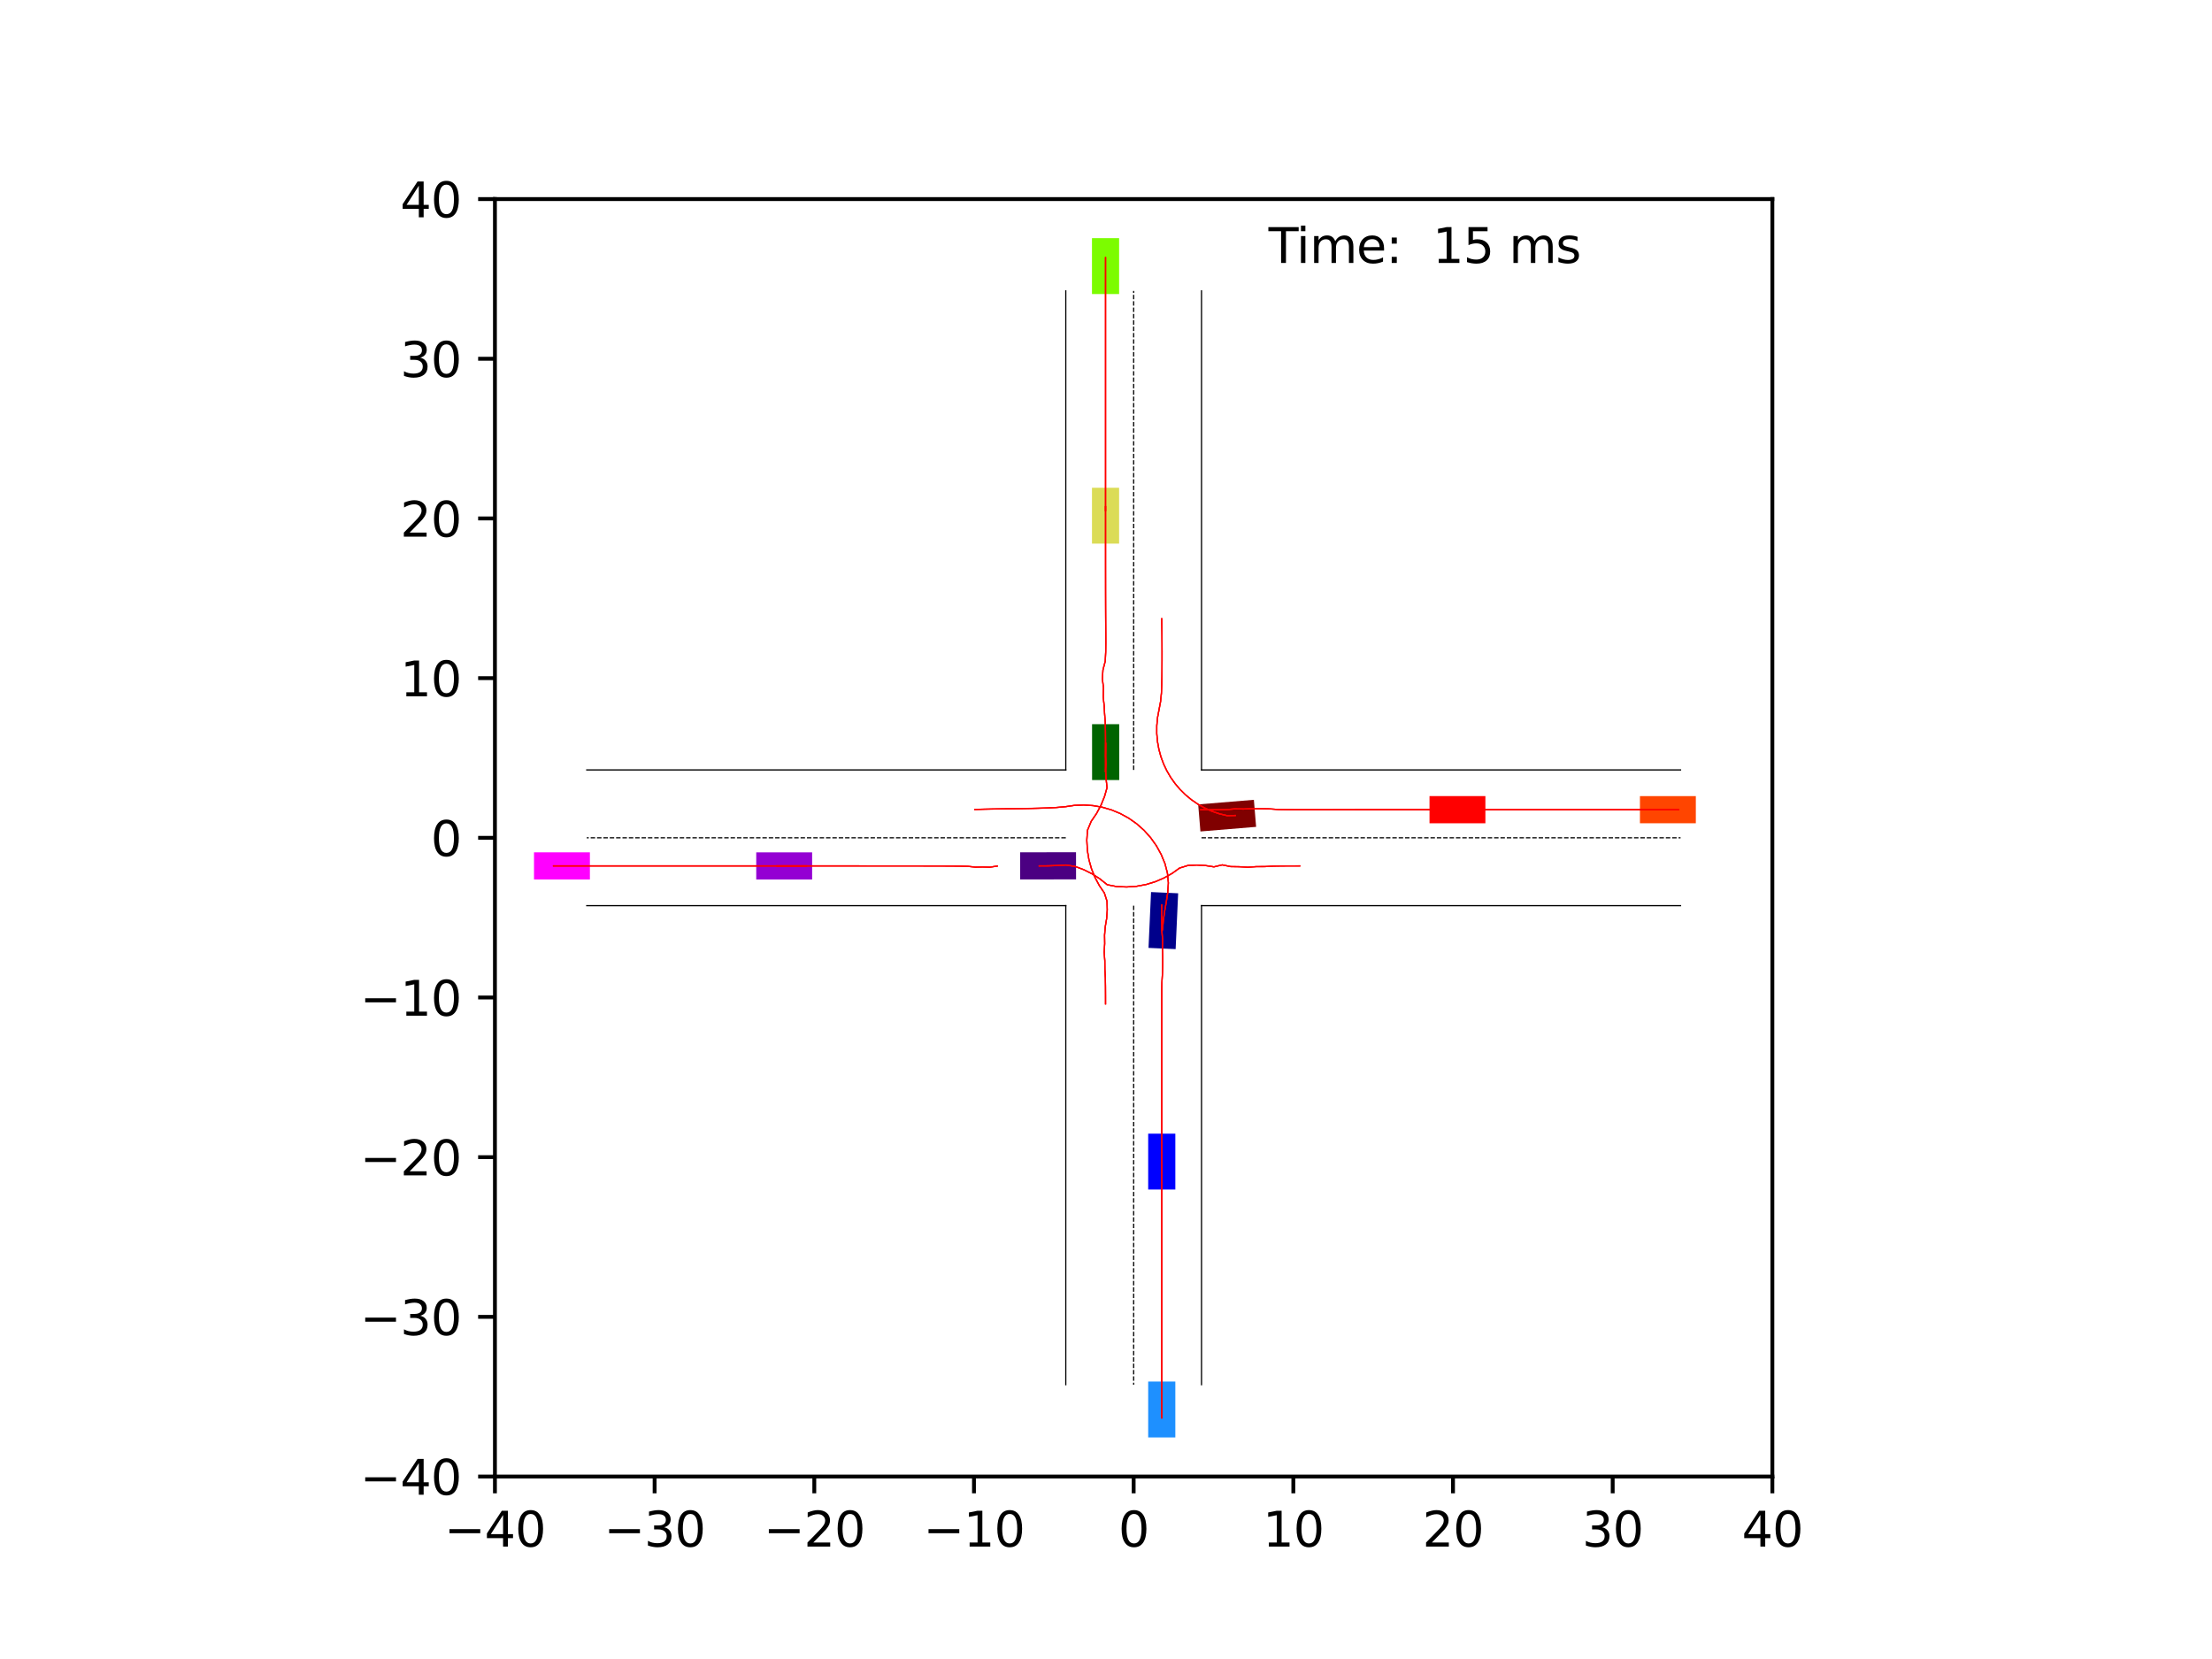 <?xml version="1.0" encoding="utf-8" standalone="no"?>
<!DOCTYPE svg PUBLIC "-//W3C//DTD SVG 1.1//EN"
  "http://www.w3.org/Graphics/SVG/1.1/DTD/svg11.dtd">
<svg xmlns:xlink="http://www.w3.org/1999/xlink" width="460.8pt" height="345.6pt" viewBox="0 0 460.8 345.6" xmlns="http://www.w3.org/2000/svg" version="1.1">
 <defs>
  <style type="text/css">*{stroke-linejoin: round; stroke-linecap: butt}</style>
 </defs>
 <g id="figure_1">
  <g id="patch_1">
   <path d="M 0 345.6 
L 460.8 345.6 
L 460.8 0 
L 0 0 
z
" style="fill: #ffffff"/>
  </g>
  <g id="axes_1">
   <g id="patch_2">
    <path d="M 103.104 307.584 
L 369.216 307.584 
L 369.216 41.472 
L 103.104 41.472 
z
" style="fill: #ffffff"/>
   </g>
   <g id="patch_3">
    <path d="M 244.905 197.719 
L 245.431 186.089 
L 239.782 185.833 
L 239.256 197.464 
z
" clip-path="url(#p1f4f13f562)" style="fill: #00008b"/>
   </g>
   <g id="patch_4">
    <path d="M 261.206 166.615 
L 249.604 167.573 
L 250.069 173.209 
L 261.672 172.25 
z
" clip-path="url(#p1f4f13f562)" style="fill: #800000"/>
   </g>
   <g id="patch_5">
    <path d="M 227.496 150.856 
L 227.501 162.498 
L 233.156 162.496 
L 233.151 150.854 
z
" clip-path="url(#p1f4f13f562)" style="fill: #006400"/>
   </g>
   <g id="patch_6">
    <path d="M 212.521 183.207 
L 224.163 183.188 
L 224.154 177.533 
L 212.512 177.552 
z
" clip-path="url(#p1f4f13f562)" style="fill: #4b0082"/>
   </g>
   <g id="patch_7">
    <path d="M 244.843 247.804 
L 244.843 236.161 
L 239.188 236.162 
L 239.188 247.804 
z
" clip-path="url(#p1f4f13f562)" style="fill: #0000ff"/>
   </g>
   <g id="patch_8">
    <path d="M 309.436 165.845 
L 297.793 165.845 
L 297.794 171.5 
L 309.436 171.5 
z
" clip-path="url(#p1f4f13f562)" style="fill: #ff0000"/>
   </g>
   <g id="patch_9">
    <path d="M 227.477 101.607 
L 227.478 113.25 
L 233.133 113.249 
L 233.132 101.607 
z
" clip-path="url(#p1f4f13f562)" style="fill: #dbdc56"/>
   </g>
   <g id="patch_10">
    <path d="M 157.539 183.211 
L 169.182 183.211 
L 169.182 177.556 
L 157.54 177.556 
z
" clip-path="url(#p1f4f13f562)" style="fill: #9400d3"/>
   </g>
   <g id="patch_11">
    <path d="M 244.843 299.445 
L 244.843 287.802 
L 239.188 287.802 
L 239.188 299.445 
z
" clip-path="url(#p1f4f13f562)" style="fill: #1e90ff"/>
   </g>
   <g id="patch_12">
    <path d="M 353.272 165.845 
L 341.629 165.845 
L 341.629 171.5 
L 353.272 171.5 
z
" clip-path="url(#p1f4f13f562)" style="fill: #ff4500"/>
   </g>
   <g id="patch_13">
    <path d="M 227.477 49.611 
L 227.477 61.254 
L 233.132 61.254 
L 233.132 49.611 
z
" clip-path="url(#p1f4f13f562)" style="fill: #7cfc00"/>
   </g>
   <g id="patch_14">
    <path d="M 111.243 183.211 
L 122.886 183.211 
L 122.886 177.556 
L 111.243 177.556 
z
" clip-path="url(#p1f4f13f562)" style="fill: #ff00ff"/>
   </g>
   <g id="matplotlib.axis_1">
    <g id="xtick_1">
     <g id="line2d_1">
      <defs>
       <path id="ma803df8eb3" d="M 0 0 
L 0 3.5 
" style="stroke: #000000; stroke-width: 0.8"/>
      </defs>
      <g>
       <use xlink:href="#ma803df8eb3" x="103.104" y="307.584" style="stroke: #000000; stroke-width: 0.8"/>
      </g>
     </g>
     <g id="text_1">
      <!-- −40 -->
      <g transform="translate(92.552 322.182) scale(0.1 -0.1)">
       <defs>
        <path id="DejaVuSans-2212" d="M 678 2272 
L 4684 2272 
L 4684 1741 
L 678 1741 
L 678 2272 
z
" transform="scale(0.016)"/>
        <path id="DejaVuSans-34" d="M 2419 4116 
L 825 1625 
L 2419 1625 
L 2419 4116 
z
M 2253 4666 
L 3047 4666 
L 3047 1625 
L 3713 1625 
L 3713 1100 
L 3047 1100 
L 3047 0 
L 2419 0 
L 2419 1100 
L 313 1100 
L 313 1709 
L 2253 4666 
z
" transform="scale(0.016)"/>
        <path id="DejaVuSans-30" d="M 2034 4250 
Q 1547 4250 1301 3770 
Q 1056 3291 1056 2328 
Q 1056 1369 1301 889 
Q 1547 409 2034 409 
Q 2525 409 2770 889 
Q 3016 1369 3016 2328 
Q 3016 3291 2770 3770 
Q 2525 4250 2034 4250 
z
M 2034 4750 
Q 2819 4750 3233 4129 
Q 3647 3509 3647 2328 
Q 3647 1150 3233 529 
Q 2819 -91 2034 -91 
Q 1250 -91 836 529 
Q 422 1150 422 2328 
Q 422 3509 836 4129 
Q 1250 4750 2034 4750 
z
" transform="scale(0.016)"/>
       </defs>
       <use xlink:href="#DejaVuSans-2212"/>
       <use xlink:href="#DejaVuSans-34" x="83.789"/>
       <use xlink:href="#DejaVuSans-30" x="147.412"/>
      </g>
     </g>
    </g>
    <g id="xtick_2">
     <g id="line2d_2">
      <g>
       <use xlink:href="#ma803df8eb3" x="136.368" y="307.584" style="stroke: #000000; stroke-width: 0.8"/>
      </g>
     </g>
     <g id="text_2">
      <!-- −30 -->
      <g transform="translate(125.816 322.182) scale(0.1 -0.1)">
       <defs>
        <path id="DejaVuSans-33" d="M 2597 2516 
Q 3050 2419 3304 2112 
Q 3559 1806 3559 1356 
Q 3559 666 3084 287 
Q 2609 -91 1734 -91 
Q 1441 -91 1130 -33 
Q 819 25 488 141 
L 488 750 
Q 750 597 1062 519 
Q 1375 441 1716 441 
Q 2309 441 2620 675 
Q 2931 909 2931 1356 
Q 2931 1769 2642 2001 
Q 2353 2234 1838 2234 
L 1294 2234 
L 1294 2753 
L 1863 2753 
Q 2328 2753 2575 2939 
Q 2822 3125 2822 3475 
Q 2822 3834 2567 4026 
Q 2313 4219 1838 4219 
Q 1578 4219 1281 4162 
Q 984 4106 628 3988 
L 628 4550 
Q 988 4650 1302 4700 
Q 1616 4750 1894 4750 
Q 2613 4750 3031 4423 
Q 3450 4097 3450 3541 
Q 3450 3153 3228 2886 
Q 3006 2619 2597 2516 
z
" transform="scale(0.016)"/>
       </defs>
       <use xlink:href="#DejaVuSans-2212"/>
       <use xlink:href="#DejaVuSans-33" x="83.789"/>
       <use xlink:href="#DejaVuSans-30" x="147.412"/>
      </g>
     </g>
    </g>
    <g id="xtick_3">
     <g id="line2d_3">
      <g>
       <use xlink:href="#ma803df8eb3" x="169.632" y="307.584" style="stroke: #000000; stroke-width: 0.8"/>
      </g>
     </g>
     <g id="text_3">
      <!-- −20 -->
      <g transform="translate(159.08 322.182) scale(0.1 -0.1)">
       <defs>
        <path id="DejaVuSans-32" d="M 1228 531 
L 3431 531 
L 3431 0 
L 469 0 
L 469 531 
Q 828 903 1448 1529 
Q 2069 2156 2228 2338 
Q 2531 2678 2651 2914 
Q 2772 3150 2772 3378 
Q 2772 3750 2511 3984 
Q 2250 4219 1831 4219 
Q 1534 4219 1204 4116 
Q 875 4013 500 3803 
L 500 4441 
Q 881 4594 1212 4672 
Q 1544 4750 1819 4750 
Q 2544 4750 2975 4387 
Q 3406 4025 3406 3419 
Q 3406 3131 3298 2873 
Q 3191 2616 2906 2266 
Q 2828 2175 2409 1742 
Q 1991 1309 1228 531 
z
" transform="scale(0.016)"/>
       </defs>
       <use xlink:href="#DejaVuSans-2212"/>
       <use xlink:href="#DejaVuSans-32" x="83.789"/>
       <use xlink:href="#DejaVuSans-30" x="147.412"/>
      </g>
     </g>
    </g>
    <g id="xtick_4">
     <g id="line2d_4">
      <g>
       <use xlink:href="#ma803df8eb3" x="202.896" y="307.584" style="stroke: #000000; stroke-width: 0.8"/>
      </g>
     </g>
     <g id="text_4">
      <!-- −10 -->
      <g transform="translate(192.344 322.182) scale(0.1 -0.1)">
       <defs>
        <path id="DejaVuSans-31" d="M 794 531 
L 1825 531 
L 1825 4091 
L 703 3866 
L 703 4441 
L 1819 4666 
L 2450 4666 
L 2450 531 
L 3481 531 
L 3481 0 
L 794 0 
L 794 531 
z
" transform="scale(0.016)"/>
       </defs>
       <use xlink:href="#DejaVuSans-2212"/>
       <use xlink:href="#DejaVuSans-31" x="83.789"/>
       <use xlink:href="#DejaVuSans-30" x="147.412"/>
      </g>
     </g>
    </g>
    <g id="xtick_5">
     <g id="line2d_5">
      <g>
       <use xlink:href="#ma803df8eb3" x="236.16" y="307.584" style="stroke: #000000; stroke-width: 0.8"/>
      </g>
     </g>
     <g id="text_5">
      <!-- 0 -->
      <g transform="translate(232.979 322.182) scale(0.1 -0.1)">
       <use xlink:href="#DejaVuSans-30"/>
      </g>
     </g>
    </g>
    <g id="xtick_6">
     <g id="line2d_6">
      <g>
       <use xlink:href="#ma803df8eb3" x="269.424" y="307.584" style="stroke: #000000; stroke-width: 0.8"/>
      </g>
     </g>
     <g id="text_6">
      <!-- 10 -->
      <g transform="translate(263.062 322.182) scale(0.1 -0.1)">
       <use xlink:href="#DejaVuSans-31"/>
       <use xlink:href="#DejaVuSans-30" x="63.623"/>
      </g>
     </g>
    </g>
    <g id="xtick_7">
     <g id="line2d_7">
      <g>
       <use xlink:href="#ma803df8eb3" x="302.688" y="307.584" style="stroke: #000000; stroke-width: 0.8"/>
      </g>
     </g>
     <g id="text_7">
      <!-- 20 -->
      <g transform="translate(296.325 322.182) scale(0.1 -0.1)">
       <use xlink:href="#DejaVuSans-32"/>
       <use xlink:href="#DejaVuSans-30" x="63.623"/>
      </g>
     </g>
    </g>
    <g id="xtick_8">
     <g id="line2d_8">
      <g>
       <use xlink:href="#ma803df8eb3" x="335.952" y="307.584" style="stroke: #000000; stroke-width: 0.8"/>
      </g>
     </g>
     <g id="text_8">
      <!-- 30 -->
      <g transform="translate(329.589 322.182) scale(0.1 -0.1)">
       <use xlink:href="#DejaVuSans-33"/>
       <use xlink:href="#DejaVuSans-30" x="63.623"/>
      </g>
     </g>
    </g>
    <g id="xtick_9">
     <g id="line2d_9">
      <g>
       <use xlink:href="#ma803df8eb3" x="369.216" y="307.584" style="stroke: #000000; stroke-width: 0.8"/>
      </g>
     </g>
     <g id="text_9">
      <!-- 40 -->
      <g transform="translate(362.853 322.182) scale(0.1 -0.1)">
       <use xlink:href="#DejaVuSans-34"/>
       <use xlink:href="#DejaVuSans-30" x="63.623"/>
      </g>
     </g>
    </g>
   </g>
   <g id="matplotlib.axis_2">
    <g id="ytick_1">
     <g id="line2d_10">
      <defs>
       <path id="m16f15930a9" d="M 0 0 
L -3.5 0 
" style="stroke: #000000; stroke-width: 0.8"/>
      </defs>
      <g>
       <use xlink:href="#m16f15930a9" x="103.104" y="307.584" style="stroke: #000000; stroke-width: 0.8"/>
      </g>
     </g>
     <g id="text_10">
      <!-- −40 -->
      <g transform="translate(74.999 311.383) scale(0.1 -0.1)">
       <use xlink:href="#DejaVuSans-2212"/>
       <use xlink:href="#DejaVuSans-34" x="83.789"/>
       <use xlink:href="#DejaVuSans-30" x="147.412"/>
      </g>
     </g>
    </g>
    <g id="ytick_2">
     <g id="line2d_11">
      <g>
       <use xlink:href="#m16f15930a9" x="103.104" y="274.32" style="stroke: #000000; stroke-width: 0.8"/>
      </g>
     </g>
     <g id="text_11">
      <!-- −30 -->
      <g transform="translate(74.999 278.119) scale(0.1 -0.1)">
       <use xlink:href="#DejaVuSans-2212"/>
       <use xlink:href="#DejaVuSans-33" x="83.789"/>
       <use xlink:href="#DejaVuSans-30" x="147.412"/>
      </g>
     </g>
    </g>
    <g id="ytick_3">
     <g id="line2d_12">
      <g>
       <use xlink:href="#m16f15930a9" x="103.104" y="241.056" style="stroke: #000000; stroke-width: 0.8"/>
      </g>
     </g>
     <g id="text_12">
      <!-- −20 -->
      <g transform="translate(74.999 244.855) scale(0.1 -0.1)">
       <use xlink:href="#DejaVuSans-2212"/>
       <use xlink:href="#DejaVuSans-32" x="83.789"/>
       <use xlink:href="#DejaVuSans-30" x="147.412"/>
      </g>
     </g>
    </g>
    <g id="ytick_4">
     <g id="line2d_13">
      <g>
       <use xlink:href="#m16f15930a9" x="103.104" y="207.792" style="stroke: #000000; stroke-width: 0.8"/>
      </g>
     </g>
     <g id="text_13">
      <!-- −10 -->
      <g transform="translate(74.999 211.591) scale(0.1 -0.1)">
       <use xlink:href="#DejaVuSans-2212"/>
       <use xlink:href="#DejaVuSans-31" x="83.789"/>
       <use xlink:href="#DejaVuSans-30" x="147.412"/>
      </g>
     </g>
    </g>
    <g id="ytick_5">
     <g id="line2d_14">
      <g>
       <use xlink:href="#m16f15930a9" x="103.104" y="174.528" style="stroke: #000000; stroke-width: 0.8"/>
      </g>
     </g>
     <g id="text_14">
      <!-- 0 -->
      <g transform="translate(89.742 178.327) scale(0.1 -0.1)">
       <use xlink:href="#DejaVuSans-30"/>
      </g>
     </g>
    </g>
    <g id="ytick_6">
     <g id="line2d_15">
      <g>
       <use xlink:href="#m16f15930a9" x="103.104" y="141.264" style="stroke: #000000; stroke-width: 0.8"/>
      </g>
     </g>
     <g id="text_15">
      <!-- 10 -->
      <g transform="translate(83.379 145.063) scale(0.1 -0.1)">
       <use xlink:href="#DejaVuSans-31"/>
       <use xlink:href="#DejaVuSans-30" x="63.623"/>
      </g>
     </g>
    </g>
    <g id="ytick_7">
     <g id="line2d_16">
      <g>
       <use xlink:href="#m16f15930a9" x="103.104" y="108" style="stroke: #000000; stroke-width: 0.8"/>
      </g>
     </g>
     <g id="text_16">
      <!-- 20 -->
      <g transform="translate(83.379 111.799) scale(0.1 -0.1)">
       <use xlink:href="#DejaVuSans-32"/>
       <use xlink:href="#DejaVuSans-30" x="63.623"/>
      </g>
     </g>
    </g>
    <g id="ytick_8">
     <g id="line2d_17">
      <g>
       <use xlink:href="#m16f15930a9" x="103.104" y="74.736" style="stroke: #000000; stroke-width: 0.8"/>
      </g>
     </g>
     <g id="text_17">
      <!-- 30 -->
      <g transform="translate(83.379 78.535) scale(0.1 -0.1)">
       <use xlink:href="#DejaVuSans-33"/>
       <use xlink:href="#DejaVuSans-30" x="63.623"/>
      </g>
     </g>
    </g>
    <g id="ytick_9">
     <g id="line2d_18">
      <g>
       <use xlink:href="#m16f15930a9" x="103.104" y="41.472" style="stroke: #000000; stroke-width: 0.8"/>
      </g>
     </g>
     <g id="text_18">
      <!-- 40 -->
      <g transform="translate(83.379 45.271) scale(0.1 -0.1)">
       <use xlink:href="#DejaVuSans-34"/>
       <use xlink:href="#DejaVuSans-30" x="63.623"/>
      </g>
     </g>
    </g>
   </g>
   <g id="line2d_19">
    <path d="M 250.297 288.457 
L 250.297 188.665 
" clip-path="url(#p1f4f13f562)" style="fill: none; stroke: #000000; stroke-width: 0.25; stroke-linecap: square"/>
   </g>
   <g id="line2d_20">
    <path d="M 250.297 188.665 
L 350.089 188.665 
" clip-path="url(#p1f4f13f562)" style="fill: none; stroke: #000000; stroke-width: 0.25; stroke-linecap: square"/>
   </g>
   <g id="line2d_21">
    <path d="M 350.089 160.391 
L 250.297 160.391 
" clip-path="url(#p1f4f13f562)" style="fill: none; stroke: #000000; stroke-width: 0.25; stroke-linecap: square"/>
   </g>
   <g id="line2d_22">
    <path d="M 250.297 160.391 
L 250.297 60.599 
" clip-path="url(#p1f4f13f562)" style="fill: none; stroke: #000000; stroke-width: 0.25; stroke-linecap: square"/>
   </g>
   <g id="line2d_23">
    <path d="M 222.023 60.599 
L 222.023 160.391 
" clip-path="url(#p1f4f13f562)" style="fill: none; stroke: #000000; stroke-width: 0.25; stroke-linecap: square"/>
   </g>
   <g id="line2d_24">
    <path d="M 222.023 160.391 
L 122.231 160.391 
" clip-path="url(#p1f4f13f562)" style="fill: none; stroke: #000000; stroke-width: 0.25; stroke-linecap: square"/>
   </g>
   <g id="line2d_25">
    <path d="M 122.231 188.665 
L 222.023 188.665 
" clip-path="url(#p1f4f13f562)" style="fill: none; stroke: #000000; stroke-width: 0.25; stroke-linecap: square"/>
   </g>
   <g id="line2d_26">
    <path d="M 222.023 188.665 
L 222.023 288.457 
" clip-path="url(#p1f4f13f562)" style="fill: none; stroke: #000000; stroke-width: 0.25; stroke-linecap: square"/>
   </g>
   <g id="line2d_27">
    <path d="M 250.297 174.528 
L 350.089 174.528 
" clip-path="url(#p1f4f13f562)" style="fill: none; stroke-dasharray: 0.925,0.4; stroke-dashoffset: 0; stroke: #000000; stroke-width: 0.25"/>
   </g>
   <g id="line2d_28">
    <path d="M 236.16 160.391 
L 236.16 60.599 
" clip-path="url(#p1f4f13f562)" style="fill: none; stroke-dasharray: 0.925,0.4; stroke-dashoffset: 0; stroke: #000000; stroke-width: 0.25"/>
   </g>
   <g id="line2d_29">
    <path d="M 222.023 174.528 
L 122.231 174.528 
" clip-path="url(#p1f4f13f562)" style="fill: none; stroke-dasharray: 0.925,0.4; stroke-dashoffset: 0; stroke: #000000; stroke-width: 0.25"/>
   </g>
   <g id="line2d_30">
    <path d="M 236.16 188.665 
L 236.16 288.457 
" clip-path="url(#p1f4f13f562)" style="fill: none; stroke-dasharray: 0.925,0.4; stroke-dashoffset: 0; stroke: #000000; stroke-width: 0.25"/>
   </g>
   <g id="line2d_31">
    <path d="M 242.166 193.7 
L 242.342 191.776 
L 242.612 189.846 
L 242.955 187.907 
L 243.254 185.939 
L 243.39 183.93 
L 243.199 181.903 
L 242.684 179.915 
L 241.897 178.003 
L 240.896 176.187 
L 239.697 174.497 
L 238.32 172.963 
L 236.791 171.607 
L 235.136 170.443 
L 233.379 169.478 
L 231.542 168.717 
L 229.649 168.164 
L 227.723 167.821 
L 225.786 167.689 
L 223.861 167.763 
L 221.965 168.038 
L 220.067 168.204 
L 218.17 168.295 
L 216.276 168.351 
L 214.386 168.392 
L 212.497 168.426 
L 210.61 168.454 
L 208.724 168.479 
L 206.838 168.511 
L 204.954 168.553 
L 203.07 168.606 
" clip-path="url(#p1f4f13f562)" style="fill: none; stroke: #ff0000; stroke-opacity: 0.2; stroke-width: 0.25; stroke-linecap: square"/>
   </g>
   <g id="line2d_32">
    <path d="M 242.166 193.7 
L 242.343 191.776 
L 242.612 189.846 
L 242.955 187.907 
L 243.255 185.939 
L 243.39 183.93 
L 243.199 181.903 
L 242.684 179.915 
L 241.897 178.003 
L 240.895 176.187 
L 239.695 174.498 
L 238.317 172.964 
L 236.788 171.609 
L 235.133 170.446 
L 233.375 169.482 
L 231.537 168.722 
L 229.644 168.17 
L 227.717 167.829 
L 225.78 167.699 
L 223.855 167.776 
L 221.96 168.053 
L 220.062 168.222 
L 218.165 168.315 
L 216.272 168.374 
L 214.382 168.418 
L 212.493 168.453 
L 210.606 168.483 
L 208.72 168.51 
L 206.835 168.543 
L 204.951 168.587 
L 203.068 168.642 
" clip-path="url(#p1f4f13f562)" style="fill: none; stroke: #ff0000; stroke-opacity: 0.4; stroke-width: 0.25; stroke-linecap: square"/>
   </g>
   <g id="line2d_33">
    <path d="M 242.166 193.7 
L 242.343 191.776 
L 242.612 189.846 
L 242.956 187.907 
L 243.255 185.939 
L 243.391 183.93 
L 243.2 181.903 
L 242.684 179.915 
L 241.897 178.003 
L 240.895 176.187 
L 239.694 174.498 
L 238.317 172.964 
L 236.789 171.607 
L 235.136 170.441 
L 233.379 169.474 
L 231.542 168.713 
L 229.649 168.162 
L 227.722 167.821 
L 225.785 167.69 
L 223.86 167.764 
L 221.965 168.04 
L 220.067 168.208 
L 218.17 168.3 
L 216.277 168.359 
L 214.387 168.401 
L 212.499 168.435 
L 210.612 168.463 
L 208.726 168.489 
L 206.841 168.52 
L 204.957 168.561 
L 203.074 168.615 
" clip-path="url(#p1f4f13f562)" style="fill: none; stroke: #ff0000; stroke-opacity: 0.6; stroke-width: 0.25; stroke-linecap: square"/>
   </g>
   <g id="line2d_34">
    <path d="M 242.166 193.7 
L 242.344 191.776 
L 242.614 189.846 
L 242.959 187.907 
L 243.258 185.939 
L 243.395 183.929 
L 243.203 181.902 
L 242.685 179.915 
L 241.898 178.003 
L 240.896 176.186 
L 239.695 174.496 
L 238.317 172.962 
L 236.788 171.607 
L 235.132 170.443 
L 233.374 169.479 
L 231.537 168.718 
L 229.643 168.166 
L 227.716 167.824 
L 225.78 167.694 
L 223.854 167.77 
L 221.96 168.046 
L 220.063 168.22 
L 218.167 168.318 
L 216.275 168.38 
L 214.385 168.424 
L 212.498 168.459 
L 210.612 168.487 
L 208.728 168.51 
L 206.844 168.537 
L 204.961 168.576 
L 203.079 168.63 
" clip-path="url(#p1f4f13f562)" style="fill: none; stroke: #ff0000; stroke-opacity: 0.8; stroke-width: 0.25; stroke-linecap: square"/>
   </g>
   <g id="line2d_35">
    <path d="M 242.166 193.7 
L 242.344 191.776 
L 242.615 189.846 
L 242.959 187.907 
L 243.259 185.939 
L 243.395 183.929 
L 243.203 181.902 
L 242.686 179.914 
L 241.898 178.002 
L 240.896 176.186 
L 239.696 174.496 
L 238.318 172.962 
L 236.788 171.606 
L 235.133 170.442 
L 233.374 169.477 
L 231.537 168.717 
L 229.643 168.165 
L 227.717 167.823 
L 225.78 167.693 
L 223.855 167.768 
L 221.96 168.044 
L 220.063 168.219 
L 218.167 168.317 
L 216.275 168.379 
L 214.386 168.423 
L 212.499 168.458 
L 210.613 168.485 
L 208.729 168.507 
L 206.845 168.533 
L 204.963 168.571 
L 203.081 168.625 
" clip-path="url(#p1f4f13f562)" style="fill: none; stroke: #ff0000; stroke-width: 0.25; stroke-linecap: square"/>
   </g>
   <g id="line2d_36">
    <path d="M 257.337 169.874 
L 255.638 169.911 
L 253.998 169.521 
L 252.421 168.977 
L 250.915 168.298 
L 249.493 167.493 
L 248.163 166.572 
L 246.93 165.546 
L 245.802 164.423 
L 244.781 163.213 
L 243.871 161.924 
L 243.076 160.56 
L 242.4 159.127 
L 241.846 157.629 
L 241.422 156.072 
L 241.132 154.466 
L 240.985 152.821 
L 240.988 151.153 
L 241.144 149.478 
L 241.456 147.812 
L 241.771 146.137 
L 241.941 144.434 
L 242.014 142.719 
L 242.055 140.998 
L 242.071 139.274 
L 242.08 137.547 
L 242.082 135.82 
L 242.076 134.09 
L 242.062 132.361 
L 242.04 130.63 
L 242.009 128.9 
" clip-path="url(#p1f4f13f562)" style="fill: none; stroke: #ff0000; stroke-opacity: 0.2; stroke-width: 0.25; stroke-linecap: square"/>
   </g>
   <g id="line2d_37">
    <path d="M 257.337 169.874 
L 255.638 169.911 
L 253.998 169.522 
L 252.421 168.978 
L 250.915 168.299 
L 249.493 167.494 
L 248.162 166.574 
L 246.93 165.548 
L 245.801 164.426 
L 244.78 163.216 
L 243.87 161.927 
L 243.075 160.563 
L 242.398 159.131 
L 241.844 157.632 
L 241.42 156.076 
L 241.13 154.469 
L 240.983 152.825 
L 240.985 151.157 
L 241.141 149.482 
L 241.453 147.816 
L 241.769 146.141 
L 241.939 144.438 
L 242.013 142.722 
L 242.053 141.001 
L 242.07 139.277 
L 242.079 137.55 
L 242.08 135.821 
L 242.074 134.092 
L 242.061 132.362 
L 242.039 130.631 
L 242.008 128.9 
" clip-path="url(#p1f4f13f562)" style="fill: none; stroke: #ff0000; stroke-opacity: 0.4; stroke-width: 0.25; stroke-linecap: square"/>
   </g>
   <g id="line2d_38">
    <path d="M 257.337 169.874 
L 255.638 169.911 
L 253.998 169.522 
L 252.421 168.978 
L 250.916 168.297 
L 249.494 167.492 
L 248.163 166.573 
L 246.929 165.549 
L 245.799 164.428 
L 244.776 163.22 
L 243.866 161.931 
L 243.07 160.568 
L 242.392 159.136 
L 241.837 157.638 
L 241.411 156.082 
L 241.121 154.476 
L 240.975 152.831 
L 240.979 151.163 
L 241.137 149.488 
L 241.451 147.822 
L 241.768 146.148 
L 241.94 144.444 
L 242.014 142.728 
L 242.055 141.007 
L 242.073 139.282 
L 242.082 137.555 
L 242.085 135.826 
L 242.08 134.096 
L 242.067 132.366 
L 242.045 130.634 
L 242.015 128.903 
" clip-path="url(#p1f4f13f562)" style="fill: none; stroke: #ff0000; stroke-opacity: 0.6; stroke-width: 0.25; stroke-linecap: square"/>
   </g>
   <g id="line2d_39">
    <path d="M 257.337 169.874 
L 255.638 169.912 
L 253.998 169.522 
L 252.421 168.977 
L 250.917 168.296 
L 249.495 167.491 
L 248.163 166.572 
L 246.929 165.548 
L 245.798 164.429 
L 244.776 163.221 
L 243.865 161.932 
L 243.069 160.569 
L 242.391 159.137 
L 241.834 157.64 
L 241.408 156.084 
L 241.118 154.478 
L 240.972 152.833 
L 240.977 151.165 
L 241.135 149.489 
L 241.449 147.824 
L 241.767 146.149 
L 241.939 144.446 
L 242.014 142.729 
L 242.055 141.008 
L 242.072 139.283 
L 242.081 137.555 
L 242.083 135.826 
L 242.078 134.095 
L 242.065 132.364 
L 242.043 130.633 
L 242.013 128.901 
" clip-path="url(#p1f4f13f562)" style="fill: none; stroke: #ff0000; stroke-opacity: 0.8; stroke-width: 0.25; stroke-linecap: square"/>
   </g>
   <g id="line2d_40">
    <path d="M 257.337 169.874 
L 255.638 169.912 
L 253.998 169.523 
L 252.421 168.977 
L 250.916 168.298 
L 249.494 167.493 
L 248.163 166.573 
L 246.93 165.548 
L 245.801 164.427 
L 244.779 163.219 
L 243.869 161.93 
L 243.073 160.567 
L 242.396 159.134 
L 241.841 157.637 
L 241.415 156.081 
L 241.126 154.474 
L 240.979 152.83 
L 240.982 151.162 
L 241.138 149.486 
L 241.451 147.82 
L 241.769 146.145 
L 241.941 144.441 
L 242.015 142.725 
L 242.055 141.003 
L 242.071 139.278 
L 242.08 137.55 
L 242.081 135.82 
L 242.075 134.089 
L 242.061 132.358 
L 242.039 130.626 
L 242.008 128.893 
" clip-path="url(#p1f4f13f562)" style="fill: none; stroke: #ff0000; stroke-width: 0.25; stroke-linecap: square"/>
   </g>
   <g id="line2d_41">
    <path d="M 230.333 154.845 
L 230.326 156.676 
L 230.305 158.512 
L 230.309 160.357 
L 230.415 162.214 
L 230.618 164.081 
L 230.095 165.911 
L 229.372 167.704 
L 228.447 169.442 
L 227.319 171.101 
L 226.535 172.983 
L 226.41 175.037 
L 226.515 177.091 
L 226.847 179.096 
L 227.39 181.014 
L 228.121 182.815 
L 229.018 184.485 
L 230.059 186.017 
L 230.615 187.746 
L 230.665 189.535 
L 230.539 191.306 
L 230.245 193.05 
L 230.101 194.812 
L 230.129 196.583 
L 230.021 198.356 
L 230.155 200.134 
L 230.171 201.923 
L 230.267 203.716 
L 230.294 205.515 
L 230.303 207.318 
L 230.305 209.121 
" clip-path="url(#p1f4f13f562)" style="fill: none; stroke: #ff0000; stroke-opacity: 0.2; stroke-width: 0.25; stroke-linecap: square"/>
   </g>
   <g id="line2d_42">
    <path d="M 230.333 154.845 
L 230.326 156.676 
L 230.305 158.512 
L 230.309 160.357 
L 230.415 162.214 
L 230.618 164.081 
L 230.094 165.911 
L 229.371 167.704 
L 228.446 169.442 
L 227.317 171.101 
L 226.533 172.983 
L 226.407 175.037 
L 226.513 177.091 
L 226.845 179.097 
L 227.387 181.014 
L 228.119 182.816 
L 229.016 184.486 
L 230.057 186.018 
L 230.614 187.746 
L 230.664 189.536 
L 230.539 191.306 
L 230.244 193.05 
L 230.099 194.812 
L 230.127 196.583 
L 230.018 198.356 
L 230.15 200.134 
L 230.167 201.924 
L 230.263 203.716 
L 230.292 205.516 
L 230.301 207.318 
L 230.304 209.122 
" clip-path="url(#p1f4f13f562)" style="fill: none; stroke: #ff0000; stroke-opacity: 0.4; stroke-width: 0.25; stroke-linecap: square"/>
   </g>
   <g id="line2d_43">
    <path d="M 230.333 154.845 
L 230.326 156.676 
L 230.305 158.512 
L 230.309 160.357 
L 230.414 162.214 
L 230.617 164.082 
L 230.093 165.911 
L 229.37 167.704 
L 228.444 169.442 
L 227.315 171.101 
L 226.531 172.984 
L 226.405 175.038 
L 226.511 177.091 
L 226.845 179.097 
L 227.389 181.014 
L 228.12 182.816 
L 229.016 184.487 
L 230.056 186.019 
L 230.613 187.748 
L 230.664 189.537 
L 230.541 191.307 
L 230.246 193.051 
L 230.101 194.813 
L 230.128 196.584 
L 230.019 198.357 
L 230.15 200.135 
L 230.167 201.924 
L 230.264 203.716 
L 230.293 205.516 
L 230.302 207.318 
L 230.305 209.122 
" clip-path="url(#p1f4f13f562)" style="fill: none; stroke: #ff0000; stroke-opacity: 0.6; stroke-width: 0.25; stroke-linecap: square"/>
   </g>
   <g id="line2d_44">
    <path d="M 230.333 154.845 
L 230.326 156.676 
L 230.305 158.512 
L 230.309 160.357 
L 230.414 162.214 
L 230.618 164.082 
L 230.094 165.911 
L 229.371 167.704 
L 228.445 169.442 
L 227.316 171.101 
L 226.532 172.983 
L 226.406 175.037 
L 226.512 177.09 
L 226.847 179.096 
L 227.391 181.013 
L 228.122 182.815 
L 229.016 184.486 
L 230.055 186.019 
L 230.611 187.748 
L 230.663 189.537 
L 230.541 191.307 
L 230.246 193.051 
L 230.1 194.812 
L 230.127 196.583 
L 230.017 198.356 
L 230.147 200.134 
L 230.164 201.923 
L 230.263 203.715 
L 230.291 205.515 
L 230.301 207.317 
L 230.304 209.121 
" clip-path="url(#p1f4f13f562)" style="fill: none; stroke: #ff0000; stroke-opacity: 0.8; stroke-width: 0.25; stroke-linecap: square"/>
   </g>
   <g id="line2d_45">
    <path d="M 230.333 154.845 
L 230.326 156.676 
L 230.305 158.512 
L 230.309 160.357 
L 230.414 162.214 
L 230.617 164.082 
L 230.094 165.911 
L 229.371 167.705 
L 228.445 169.443 
L 227.316 171.102 
L 226.532 172.984 
L 226.406 175.038 
L 226.512 177.092 
L 226.845 179.098 
L 227.388 181.015 
L 228.119 182.817 
L 229.014 184.487 
L 230.054 186.02 
L 230.613 187.748 
L 230.664 189.537 
L 230.541 191.307 
L 230.248 193.051 
L 230.101 194.813 
L 230.128 196.583 
L 230.019 198.356 
L 230.148 200.134 
L 230.165 201.923 
L 230.264 203.716 
L 230.293 205.515 
L 230.302 207.318 
L 230.305 209.123 
" clip-path="url(#p1f4f13f562)" style="fill: none; stroke: #ff0000; stroke-width: 0.25; stroke-linecap: square"/>
   </g>
   <g id="line2d_46">
    <path d="M 216.493 180.381 
L 218.337 180.37 
L 220.189 180.306 
L 222.051 180.197 
L 223.913 180.479 
L 225.7 181.142 
L 227.433 182.001 
L 229.093 183.056 
L 230.657 184.305 
L 232.652 184.692 
L 234.703 184.777 
L 236.755 184.632 
L 238.765 184.259 
L 240.693 183.671 
L 242.507 182.887 
L 244.189 181.933 
L 245.728 180.831 
L 247.5 180.282 
L 249.322 180.203 
L 251.121 180.306 
L 252.887 180.584 
L 254.621 180.169 
L 256.366 180.53 
L 258.15 180.555 
L 259.937 180.658 
L 261.727 180.53 
L 263.527 180.522 
L 265.329 180.419 
L 267.138 180.393 
L 268.95 180.384 
L 270.762 180.383 
" clip-path="url(#p1f4f13f562)" style="fill: none; stroke: #ff0000; stroke-opacity: 0.2; stroke-width: 0.25; stroke-linecap: square"/>
   </g>
   <g id="line2d_47">
    <path d="M 216.493 180.381 
L 218.337 180.37 
L 220.189 180.306 
L 222.051 180.197 
L 223.913 180.479 
L 225.7 181.142 
L 227.433 182.001 
L 229.093 183.055 
L 230.657 184.305 
L 232.652 184.692 
L 234.703 184.777 
L 236.755 184.631 
L 238.765 184.258 
L 240.693 183.67 
L 242.507 182.886 
L 244.189 181.932 
L 245.728 180.831 
L 247.5 180.282 
L 249.322 180.203 
L 251.121 180.306 
L 252.887 180.584 
L 254.621 180.169 
L 256.366 180.53 
L 258.15 180.557 
L 259.936 180.66 
L 261.727 180.534 
L 263.527 180.525 
L 265.329 180.422 
L 267.138 180.395 
L 268.95 180.386 
L 270.763 180.385 
" clip-path="url(#p1f4f13f562)" style="fill: none; stroke: #ff0000; stroke-opacity: 0.4; stroke-width: 0.25; stroke-linecap: square"/>
   </g>
   <g id="line2d_48">
    <path d="M 216.493 180.381 
L 218.337 180.37 
L 220.189 180.307 
L 222.051 180.196 
L 223.913 180.479 
L 225.7 181.142 
L 227.433 182.001 
L 229.093 183.056 
L 230.656 184.306 
L 232.651 184.693 
L 234.702 184.778 
L 236.754 184.632 
L 238.764 184.257 
L 240.691 183.668 
L 242.506 182.886 
L 244.189 181.933 
L 245.728 180.831 
L 247.499 180.283 
L 249.322 180.204 
L 251.12 180.306 
L 252.887 180.584 
L 254.62 180.167 
L 256.365 180.528 
L 258.149 180.555 
L 259.936 180.659 
L 261.726 180.534 
L 263.527 180.525 
L 265.329 180.422 
L 267.138 180.394 
L 268.95 180.385 
L 270.763 180.383 
" clip-path="url(#p1f4f13f562)" style="fill: none; stroke: #ff0000; stroke-opacity: 0.6; stroke-width: 0.25; stroke-linecap: square"/>
   </g>
   <g id="line2d_49">
    <path d="M 216.493 180.381 
L 218.337 180.37 
L 220.189 180.307 
L 222.051 180.196 
L 223.913 180.479 
L 225.7 181.142 
L 227.433 182.001 
L 229.093 183.056 
L 230.656 184.306 
L 232.651 184.693 
L 234.702 184.778 
L 236.754 184.631 
L 238.764 184.256 
L 240.691 183.666 
L 242.507 182.886 
L 244.19 181.933 
L 245.728 180.831 
L 247.5 180.283 
L 249.322 180.204 
L 251.121 180.307 
L 252.887 180.584 
L 254.621 180.167 
L 256.365 180.528 
L 258.149 180.556 
L 259.936 180.66 
L 261.726 180.537 
L 263.527 180.527 
L 265.329 180.423 
L 267.138 180.396 
L 268.95 180.386 
L 270.763 180.384 
" clip-path="url(#p1f4f13f562)" style="fill: none; stroke: #ff0000; stroke-opacity: 0.8; stroke-width: 0.25; stroke-linecap: square"/>
   </g>
   <g id="line2d_50">
    <path d="M 216.493 180.381 
L 218.337 180.37 
L 220.189 180.307 
L 222.051 180.196 
L 223.913 180.478 
L 225.7 181.142 
L 227.433 182 
L 229.093 183.055 
L 230.657 184.305 
L 232.652 184.692 
L 234.703 184.777 
L 236.755 184.631 
L 238.765 184.256 
L 240.693 183.667 
L 242.507 182.885 
L 244.19 181.932 
L 245.728 180.829 
L 247.5 180.282 
L 249.322 180.203 
L 251.121 180.306 
L 252.887 180.583 
L 254.62 180.165 
L 256.365 180.525 
L 258.149 180.554 
L 259.935 180.659 
L 261.726 180.536 
L 263.526 180.527 
L 265.329 180.422 
L 267.138 180.394 
L 268.95 180.385 
L 270.763 180.383 
" clip-path="url(#p1f4f13f562)" style="fill: none; stroke: #ff0000; stroke-width: 0.25; stroke-linecap: square"/>
   </g>
   <g id="line2d_51">
    <path d="M 242.016 243.848 
L 242.016 241.983 
L 242.016 240.117 
L 242.016 238.251 
L 242.016 236.385 
L 242.016 234.517 
L 242.016 232.65 
L 242.016 230.782 
L 242.016 228.913 
L 242.016 227.044 
L 242.016 225.175 
L 242.016 223.305 
L 242.016 221.436 
L 242.015 219.567 
L 242.015 217.698 
L 242.015 215.831 
L 242.015 213.965 
L 242.015 212.102 
L 242.015 210.241 
L 242.015 208.386 
L 242.022 206.535 
L 242.051 204.69 
L 242.156 202.856 
L 242.225 201.029 
L 242.223 199.209 
L 242.151 197.402 
L 242.18 195.604 
L 242.033 193.822 
L 242.014 192.044 
L 242.011 190.274 
L 242.017 188.509 
" clip-path="url(#p1f4f13f562)" style="fill: none; stroke: #ff0000; stroke-opacity: 0.2; stroke-width: 0.25; stroke-linecap: square"/>
   </g>
   <g id="line2d_52">
    <path d="M 242.016 243.848 
L 242.016 241.983 
L 242.016 240.117 
L 242.016 238.251 
L 242.016 236.385 
L 242.016 234.517 
L 242.016 232.65 
L 242.016 230.782 
L 242.016 228.913 
L 242.016 227.044 
L 242.016 225.175 
L 242.016 223.305 
L 242.016 221.436 
L 242.015 219.567 
L 242.015 217.698 
L 242.015 215.831 
L 242.015 213.965 
L 242.015 212.101 
L 242.015 210.241 
L 242.016 208.385 
L 242.022 206.535 
L 242.05 204.69 
L 242.156 202.856 
L 242.225 201.028 
L 242.222 199.209 
L 242.15 197.401 
L 242.18 195.603 
L 242.031 193.821 
L 242.012 192.043 
L 242.009 190.273 
L 242.016 188.507 
" clip-path="url(#p1f4f13f562)" style="fill: none; stroke: #ff0000; stroke-opacity: 0.4; stroke-width: 0.25; stroke-linecap: square"/>
   </g>
   <g id="line2d_53">
    <path d="M 242.016 243.848 
L 242.016 241.983 
L 242.016 240.117 
L 242.016 238.251 
L 242.016 236.385 
L 242.016 234.517 
L 242.016 232.65 
L 242.016 230.782 
L 242.016 228.913 
L 242.016 227.044 
L 242.016 225.175 
L 242.016 223.305 
L 242.016 221.436 
L 242.016 219.567 
L 242.015 217.698 
L 242.015 215.831 
L 242.015 213.965 
L 242.015 212.101 
L 242.015 210.241 
L 242.015 208.385 
L 242.021 206.535 
L 242.049 204.69 
L 242.155 202.856 
L 242.223 201.028 
L 242.22 199.209 
L 242.148 197.401 
L 242.18 195.603 
L 242.029 193.821 
L 242.012 192.043 
L 242.008 190.273 
L 242.016 188.507 
" clip-path="url(#p1f4f13f562)" style="fill: none; stroke: #ff0000; stroke-opacity: 0.6; stroke-width: 0.25; stroke-linecap: square"/>
   </g>
   <g id="line2d_54">
    <path d="M 242.016 243.848 
L 242.016 241.983 
L 242.016 240.117 
L 242.016 238.251 
L 242.016 236.385 
L 242.016 234.517 
L 242.016 232.65 
L 242.016 230.782 
L 242.016 228.913 
L 242.016 227.044 
L 242.016 225.175 
L 242.016 223.305 
L 242.015 221.436 
L 242.015 219.567 
L 242.015 217.698 
L 242.015 215.831 
L 242.015 213.965 
L 242.015 212.102 
L 242.015 210.241 
L 242.016 208.385 
L 242.022 206.535 
L 242.05 204.69 
L 242.155 202.856 
L 242.224 201.028 
L 242.22 199.209 
L 242.148 197.401 
L 242.18 195.603 
L 242.029 193.821 
L 242.012 192.043 
L 242.008 190.273 
L 242.016 188.507 
" clip-path="url(#p1f4f13f562)" style="fill: none; stroke: #ff0000; stroke-opacity: 0.8; stroke-width: 0.25; stroke-linecap: square"/>
   </g>
   <g id="line2d_55">
    <path d="M 242.016 243.848 
L 242.016 241.983 
L 242.016 240.117 
L 242.016 238.251 
L 242.016 236.385 
L 242.016 234.517 
L 242.016 232.65 
L 242.016 230.782 
L 242.016 228.913 
L 242.016 227.044 
L 242.016 225.175 
L 242.016 223.305 
L 242.015 221.436 
L 242.015 219.567 
L 242.015 217.698 
L 242.015 215.831 
L 242.015 213.965 
L 242.014 212.102 
L 242.014 210.241 
L 242.015 208.385 
L 242.021 206.535 
L 242.048 204.69 
L 242.154 202.856 
L 242.222 201.028 
L 242.219 199.209 
L 242.146 197.401 
L 242.179 195.603 
L 242.028 193.822 
L 242.012 192.043 
L 242.007 190.273 
L 242.016 188.507 
" clip-path="url(#p1f4f13f562)" style="fill: none; stroke: #ff0000; stroke-width: 0.25; stroke-linecap: square"/>
   </g>
   <g id="line2d_56">
    <path d="M 305.48 168.672 
L 303.615 168.672 
L 301.749 168.672 
L 299.883 168.672 
L 298.017 168.672 
L 296.149 168.672 
L 294.282 168.672 
L 292.414 168.672 
L 290.545 168.672 
L 288.676 168.672 
L 286.807 168.672 
L 284.937 168.673 
L 283.068 168.673 
L 281.199 168.673 
L 279.33 168.673 
L 277.463 168.673 
L 275.597 168.674 
L 273.734 168.675 
L 271.874 168.675 
L 270.018 168.675 
L 268.167 168.669 
L 266.323 168.636 
L 264.49 168.51 
L 262.661 168.462 
L 260.842 168.459 
L 259.034 168.535 
L 257.236 168.506 
L 255.455 168.654 
L 253.677 168.674 
L 251.907 168.678 
L 250.141 168.671 
" clip-path="url(#p1f4f13f562)" style="fill: none; stroke: #ff0000; stroke-opacity: 0.2; stroke-width: 0.25; stroke-linecap: square"/>
   </g>
   <g id="line2d_57">
    <path d="M 305.48 168.672 
L 303.615 168.672 
L 301.749 168.672 
L 299.883 168.672 
L 298.017 168.672 
L 296.149 168.672 
L 294.282 168.672 
L 292.414 168.672 
L 290.545 168.672 
L 288.676 168.672 
L 286.807 168.673 
L 284.937 168.673 
L 283.068 168.673 
L 281.199 168.673 
L 279.33 168.673 
L 277.463 168.674 
L 275.597 168.674 
L 273.734 168.675 
L 271.874 168.675 
L 270.018 168.675 
L 268.167 168.668 
L 266.322 168.635 
L 264.489 168.508 
L 262.661 168.461 
L 260.841 168.46 
L 259.034 168.536 
L 257.235 168.506 
L 255.454 168.657 
L 253.675 168.676 
L 251.905 168.68 
L 250.139 168.672 
" clip-path="url(#p1f4f13f562)" style="fill: none; stroke: #ff0000; stroke-opacity: 0.4; stroke-width: 0.25; stroke-linecap: square"/>
   </g>
   <g id="line2d_58">
    <path d="M 305.48 168.672 
L 303.615 168.672 
L 301.749 168.672 
L 299.883 168.672 
L 298.017 168.672 
L 296.149 168.672 
L 294.282 168.672 
L 292.414 168.672 
L 290.545 168.672 
L 288.676 168.672 
L 286.807 168.673 
L 284.937 168.673 
L 283.068 168.673 
L 281.199 168.673 
L 279.33 168.673 
L 277.463 168.674 
L 275.597 168.674 
L 273.734 168.675 
L 271.874 168.676 
L 270.018 168.675 
L 268.167 168.669 
L 266.323 168.636 
L 264.49 168.508 
L 262.661 168.463 
L 260.842 168.462 
L 259.034 168.539 
L 257.236 168.507 
L 255.454 168.658 
L 253.676 168.676 
L 251.905 168.68 
L 250.139 168.672 
" clip-path="url(#p1f4f13f562)" style="fill: none; stroke: #ff0000; stroke-opacity: 0.6; stroke-width: 0.25; stroke-linecap: square"/>
   </g>
   <g id="line2d_59">
    <path d="M 305.48 168.672 
L 303.615 168.672 
L 301.749 168.672 
L 299.883 168.672 
L 298.017 168.672 
L 296.149 168.672 
L 294.282 168.672 
L 292.414 168.672 
L 290.545 168.672 
L 288.676 168.672 
L 286.807 168.672 
L 284.937 168.673 
L 283.068 168.673 
L 281.199 168.673 
L 279.33 168.673 
L 277.463 168.674 
L 275.597 168.674 
L 273.734 168.675 
L 271.874 168.676 
L 270.018 168.675 
L 268.167 168.669 
L 266.323 168.635 
L 264.49 168.507 
L 262.661 168.462 
L 260.842 168.461 
L 259.034 168.538 
L 257.236 168.506 
L 255.454 168.658 
L 253.676 168.676 
L 251.905 168.681 
L 250.139 168.672 
" clip-path="url(#p1f4f13f562)" style="fill: none; stroke: #ff0000; stroke-opacity: 0.8; stroke-width: 0.25; stroke-linecap: square"/>
   </g>
   <g id="line2d_60">
    <path d="M 305.48 168.672 
L 303.615 168.672 
L 301.749 168.672 
L 299.883 168.672 
L 298.017 168.672 
L 296.149 168.672 
L 294.282 168.672 
L 292.414 168.672 
L 290.545 168.672 
L 288.676 168.672 
L 286.807 168.672 
L 284.937 168.673 
L 283.068 168.673 
L 281.199 168.673 
L 279.33 168.673 
L 277.463 168.674 
L 275.597 168.674 
L 273.734 168.675 
L 271.874 168.676 
L 270.018 168.676 
L 268.167 168.669 
L 266.323 168.636 
L 264.49 168.507 
L 262.661 168.463 
L 260.842 168.462 
L 259.034 168.54 
L 257.236 168.507 
L 255.454 168.659 
L 253.676 168.675 
L 251.905 168.681 
L 250.139 168.672 
" clip-path="url(#p1f4f13f562)" style="fill: none; stroke: #ff0000; stroke-width: 0.25; stroke-linecap: square"/>
   </g>
   <g id="line2d_61">
    <path d="M 230.304 105.541 
L 230.305 107.428 
L 230.305 109.317 
L 230.305 111.206 
L 230.305 113.097 
L 230.306 114.988 
L 230.306 116.881 
L 230.307 118.775 
L 230.309 120.671 
L 230.311 122.567 
L 230.315 124.465 
L 230.32 126.363 
L 230.328 128.261 
L 230.34 130.159 
L 230.355 132.056 
L 230.369 133.95 
L 230.351 135.842 
L 230.19 137.722 
L 229.765 139.554 
L 229.651 141.423 
L 229.845 143.273 
L 229.806 145.119 
L 229.977 146.939 
L 230.101 148.744 
L 230.227 150.525 
L 230.273 152.285 
L 230.281 154.021 
L 230.281 155.733 
L 230.281 157.422 
L 230.287 159.092 
L 230.272 160.752 
" clip-path="url(#p1f4f13f562)" style="fill: none; stroke: #ff0000; stroke-opacity: 0.2; stroke-width: 0.25; stroke-linecap: square"/>
   </g>
   <g id="line2d_62">
    <path d="M 230.304 105.541 
L 230.305 107.428 
L 230.305 109.317 
L 230.305 111.206 
L 230.305 113.096 
L 230.306 114.988 
L 230.306 116.881 
L 230.307 118.775 
L 230.309 120.671 
L 230.311 122.568 
L 230.315 124.465 
L 230.32 126.364 
L 230.327 128.263 
L 230.338 130.161 
L 230.35 132.059 
L 230.356 133.955 
L 230.334 135.848 
L 230.25 137.734 
L 229.766 139.552 
L 229.652 141.422 
L 229.869 143.271 
L 229.81 145.117 
L 230.012 146.935 
L 230.109 148.741 
L 230.242 150.523 
L 230.284 152.284 
L 230.297 154.021 
L 230.298 155.733 
L 230.297 157.423 
L 230.33 159.095 
L 230.293 160.755 
" clip-path="url(#p1f4f13f562)" style="fill: none; stroke: #ff0000; stroke-opacity: 0.4; stroke-width: 0.25; stroke-linecap: square"/>
   </g>
   <g id="line2d_63">
    <path d="M 230.304 105.541 
L 230.305 107.428 
L 230.305 109.317 
L 230.305 111.206 
L 230.305 113.096 
L 230.306 114.988 
L 230.306 116.881 
L 230.307 118.775 
L 230.309 120.671 
L 230.311 122.568 
L 230.315 124.465 
L 230.32 126.364 
L 230.328 128.263 
L 230.338 130.162 
L 230.351 132.059 
L 230.357 133.955 
L 230.335 135.848 
L 230.246 137.734 
L 229.768 139.554 
L 229.655 141.424 
L 229.869 143.274 
L 229.815 145.12 
L 230.011 146.939 
L 230.115 148.745 
L 230.247 150.527 
L 230.289 152.288 
L 230.302 154.025 
L 230.303 155.738 
L 230.301 157.428 
L 230.368 159.098 
L 230.299 160.758 
" clip-path="url(#p1f4f13f562)" style="fill: none; stroke: #ff0000; stroke-opacity: 0.6; stroke-width: 0.25; stroke-linecap: square"/>
   </g>
   <g id="line2d_64">
    <path d="M 230.304 105.541 
L 230.305 107.428 
L 230.305 109.317 
L 230.305 111.206 
L 230.305 113.096 
L 230.306 114.988 
L 230.306 116.881 
L 230.307 118.775 
L 230.309 120.671 
L 230.311 122.568 
L 230.315 124.465 
L 230.32 126.364 
L 230.328 128.263 
L 230.339 130.162 
L 230.351 132.059 
L 230.358 133.955 
L 230.336 135.848 
L 230.246 137.734 
L 229.768 139.554 
L 229.656 141.424 
L 229.869 143.274 
L 229.815 145.12 
L 230.01 146.94 
L 230.115 148.746 
L 230.248 150.528 
L 230.29 152.289 
L 230.304 154.026 
L 230.305 155.739 
L 230.303 157.429 
L 230.383 159.1 
L 230.298 160.759 
" clip-path="url(#p1f4f13f562)" style="fill: none; stroke: #ff0000; stroke-opacity: 0.8; stroke-width: 0.25; stroke-linecap: square"/>
   </g>
   <g id="line2d_65">
    <path d="M 230.304 105.541 
L 230.305 107.428 
L 230.305 109.317 
L 230.305 111.206 
L 230.305 113.096 
L 230.306 114.988 
L 230.306 116.881 
L 230.307 118.775 
L 230.309 120.671 
L 230.311 122.567 
L 230.315 124.465 
L 230.32 126.364 
L 230.328 128.263 
L 230.339 130.161 
L 230.351 132.059 
L 230.358 133.955 
L 230.336 135.848 
L 230.245 137.734 
L 229.768 139.554 
L 229.655 141.424 
L 229.868 143.274 
L 229.814 145.12 
L 230.009 146.94 
L 230.115 148.746 
L 230.247 150.528 
L 230.29 152.289 
L 230.304 154.027 
L 230.305 155.739 
L 230.304 157.43 
L 230.399 159.099 
L 230.296 160.758 
" clip-path="url(#p1f4f13f562)" style="fill: none; stroke: #ff0000; stroke-width: 0.25; stroke-linecap: square"/>
   </g>
   <g id="line2d_66">
    <path d="M 161.83 180.384 
L 163.361 180.384 
L 164.892 180.384 
L 166.423 180.384 
L 167.954 180.384 
L 169.485 180.384 
L 171.016 180.384 
L 172.547 180.384 
L 174.078 180.384 
L 175.609 180.384 
L 177.14 180.384 
L 178.671 180.384 
L 180.202 180.385 
L 181.733 180.385 
L 183.264 180.385 
L 184.796 180.386 
L 186.327 180.387 
L 187.858 180.388 
L 189.389 180.389 
L 190.92 180.391 
L 192.452 180.394 
L 193.984 180.397 
L 195.515 180.402 
L 197.047 180.409 
L 198.58 180.419 
L 200.112 180.436 
L 201.644 180.479 
L 203.168 180.648 
L 204.701 180.622 
L 206.233 180.664 
L 207.745 180.405 
" clip-path="url(#p1f4f13f562)" style="fill: none; stroke: #ff0000; stroke-opacity: 0.2; stroke-width: 0.25; stroke-linecap: square"/>
   </g>
   <g id="line2d_67">
    <path d="M 161.83 180.384 
L 163.361 180.384 
L 164.892 180.384 
L 166.423 180.384 
L 167.954 180.384 
L 169.485 180.384 
L 171.016 180.384 
L 172.547 180.384 
L 174.078 180.384 
L 175.609 180.384 
L 177.14 180.384 
L 178.671 180.384 
L 180.202 180.385 
L 181.733 180.385 
L 183.264 180.385 
L 184.795 180.386 
L 186.326 180.386 
L 187.857 180.387 
L 189.389 180.388 
L 190.92 180.39 
L 192.452 180.392 
L 193.984 180.395 
L 195.516 180.399 
L 197.048 180.404 
L 198.581 180.413 
L 200.114 180.427 
L 201.647 180.467 
L 203.172 180.626 
L 204.706 180.594 
L 206.24 180.638 
L 207.757 180.41 
" clip-path="url(#p1f4f13f562)" style="fill: none; stroke: #ff0000; stroke-opacity: 0.4; stroke-width: 0.25; stroke-linecap: square"/>
   </g>
   <g id="line2d_68">
    <path d="M 161.83 180.384 
L 163.361 180.384 
L 164.892 180.384 
L 166.423 180.384 
L 167.954 180.384 
L 169.485 180.384 
L 171.016 180.384 
L 172.547 180.384 
L 174.078 180.384 
L 175.609 180.384 
L 177.14 180.384 
L 178.671 180.384 
L 180.202 180.385 
L 181.733 180.385 
L 183.264 180.385 
L 184.795 180.386 
L 186.326 180.386 
L 187.857 180.387 
L 189.389 180.389 
L 190.92 180.39 
L 192.452 180.393 
L 193.984 180.396 
L 195.516 180.4 
L 197.049 180.406 
L 198.582 180.415 
L 200.115 180.432 
L 201.648 180.475 
L 203.173 180.646 
L 204.707 180.616 
L 206.241 180.659 
L 207.756 180.412 
" clip-path="url(#p1f4f13f562)" style="fill: none; stroke: #ff0000; stroke-opacity: 0.6; stroke-width: 0.25; stroke-linecap: square"/>
   </g>
   <g id="line2d_69">
    <path d="M 161.83 180.384 
L 163.361 180.384 
L 164.892 180.384 
L 166.423 180.384 
L 167.954 180.384 
L 169.485 180.384 
L 171.016 180.384 
L 172.547 180.384 
L 174.078 180.384 
L 175.609 180.384 
L 177.14 180.384 
L 178.671 180.384 
L 180.202 180.384 
L 181.733 180.385 
L 183.264 180.385 
L 184.795 180.386 
L 186.326 180.386 
L 187.857 180.387 
L 189.389 180.388 
L 190.92 180.39 
L 192.452 180.392 
L 193.984 180.395 
L 195.516 180.399 
L 197.048 180.404 
L 198.581 180.413 
L 200.114 180.428 
L 201.647 180.469 
L 203.172 180.632 
L 204.706 180.6 
L 206.24 180.643 
L 207.757 180.41 
" clip-path="url(#p1f4f13f562)" style="fill: none; stroke: #ff0000; stroke-opacity: 0.8; stroke-width: 0.25; stroke-linecap: square"/>
   </g>
   <g id="line2d_70">
    <path d="M 161.83 180.384 
L 163.361 180.384 
L 164.892 180.384 
L 166.423 180.384 
L 167.954 180.384 
L 169.485 180.384 
L 171.016 180.384 
L 172.547 180.384 
L 174.078 180.384 
L 175.609 180.384 
L 177.14 180.384 
L 178.671 180.384 
L 180.202 180.385 
L 181.733 180.385 
L 183.264 180.385 
L 184.795 180.386 
L 186.326 180.386 
L 187.857 180.387 
L 189.389 180.388 
L 190.92 180.39 
L 192.452 180.392 
L 193.984 180.395 
L 195.516 180.399 
L 197.049 180.405 
L 198.582 180.414 
L 200.115 180.43 
L 201.648 180.472 
L 203.173 180.643 
L 204.707 180.609 
L 206.241 180.654 
L 207.757 180.412 
" clip-path="url(#p1f4f13f562)" style="fill: none; stroke: #ff0000; stroke-width: 0.25; stroke-linecap: square"/>
   </g>
   <g id="line2d_71">
    <path d="M 242.016 295.379 
L 242.016 293.623 
L 242.016 291.867 
L 242.016 290.111 
L 242.016 288.355 
L 242.016 286.599 
L 242.016 284.843 
L 242.016 283.087 
L 242.016 281.331 
L 242.016 279.574 
L 242.016 277.818 
L 242.016 276.062 
L 242.016 274.306 
L 242.016 272.55 
L 242.016 270.794 
L 242.016 269.038 
L 242.016 267.282 
L 242.016 265.525 
L 242.016 263.769 
L 242.016 262.013 
L 242.016 260.257 
L 242.016 258.501 
L 242.016 256.745 
L 242.016 254.989 
L 242.016 253.233 
L 242.016 251.477 
L 242.016 249.72 
L 242.016 247.964 
L 242.016 246.208 
L 242.016 244.452 
L 242.016 242.696 
" clip-path="url(#p1f4f13f562)" style="fill: none; stroke: #ff0000; stroke-opacity: 0.2; stroke-width: 0.25; stroke-linecap: square"/>
   </g>
   <g id="line2d_72">
    <path d="M 242.016 295.379 
L 242.016 293.623 
L 242.016 291.867 
L 242.016 290.111 
L 242.016 288.355 
L 242.016 286.599 
L 242.016 284.843 
L 242.016 283.087 
L 242.016 281.331 
L 242.016 279.574 
L 242.016 277.818 
L 242.016 276.062 
L 242.016 274.306 
L 242.016 272.55 
L 242.016 270.794 
L 242.016 269.038 
L 242.016 267.282 
L 242.016 265.525 
L 242.016 263.769 
L 242.016 262.013 
L 242.016 260.257 
L 242.016 258.501 
L 242.016 256.745 
L 242.016 254.989 
L 242.016 253.233 
L 242.016 251.477 
L 242.016 249.72 
L 242.016 247.964 
L 242.016 246.208 
L 242.016 244.452 
L 242.016 242.696 
" clip-path="url(#p1f4f13f562)" style="fill: none; stroke: #ff0000; stroke-opacity: 0.4; stroke-width: 0.25; stroke-linecap: square"/>
   </g>
   <g id="line2d_73">
    <path d="M 242.016 295.379 
L 242.016 293.623 
L 242.016 291.867 
L 242.016 290.111 
L 242.016 288.355 
L 242.016 286.599 
L 242.016 284.843 
L 242.016 283.087 
L 242.016 281.331 
L 242.016 279.574 
L 242.016 277.818 
L 242.016 276.062 
L 242.016 274.306 
L 242.016 272.55 
L 242.016 270.794 
L 242.016 269.038 
L 242.016 267.282 
L 242.016 265.525 
L 242.016 263.769 
L 242.016 262.013 
L 242.016 260.257 
L 242.016 258.501 
L 242.016 256.745 
L 242.016 254.989 
L 242.016 253.233 
L 242.016 251.477 
L 242.016 249.72 
L 242.016 247.964 
L 242.016 246.208 
L 242.016 244.452 
L 242.016 242.696 
" clip-path="url(#p1f4f13f562)" style="fill: none; stroke: #ff0000; stroke-opacity: 0.6; stroke-width: 0.25; stroke-linecap: square"/>
   </g>
   <g id="line2d_74">
    <path d="M 242.016 295.379 
L 242.016 293.623 
L 242.016 291.867 
L 242.016 290.111 
L 242.016 288.355 
L 242.016 286.599 
L 242.016 284.843 
L 242.016 283.087 
L 242.016 281.331 
L 242.016 279.574 
L 242.016 277.818 
L 242.016 276.062 
L 242.016 274.306 
L 242.016 272.55 
L 242.016 270.794 
L 242.016 269.038 
L 242.016 267.282 
L 242.016 265.525 
L 242.016 263.769 
L 242.016 262.013 
L 242.016 260.257 
L 242.016 258.501 
L 242.016 256.745 
L 242.016 254.989 
L 242.016 253.233 
L 242.016 251.477 
L 242.016 249.72 
L 242.016 247.964 
L 242.016 246.208 
L 242.016 244.452 
L 242.016 242.696 
" clip-path="url(#p1f4f13f562)" style="fill: none; stroke: #ff0000; stroke-opacity: 0.8; stroke-width: 0.25; stroke-linecap: square"/>
   </g>
   <g id="line2d_75">
    <path d="M 242.016 295.379 
L 242.016 293.623 
L 242.016 291.867 
L 242.016 290.111 
L 242.016 288.355 
L 242.016 286.599 
L 242.016 284.843 
L 242.016 283.087 
L 242.016 281.331 
L 242.016 279.574 
L 242.016 277.818 
L 242.016 276.062 
L 242.016 274.306 
L 242.016 272.55 
L 242.016 270.794 
L 242.016 269.038 
L 242.016 267.282 
L 242.016 265.525 
L 242.016 263.769 
L 242.016 262.013 
L 242.016 260.257 
L 242.016 258.501 
L 242.016 256.745 
L 242.016 254.989 
L 242.016 253.233 
L 242.016 251.477 
L 242.016 249.72 
L 242.016 247.964 
L 242.016 246.208 
L 242.016 244.452 
L 242.016 242.696 
" clip-path="url(#p1f4f13f562)" style="fill: none; stroke: #ff0000; stroke-width: 0.25; stroke-linecap: square"/>
   </g>
   <g id="line2d_76">
    <path d="M 349.694 168.672 
L 347.45 168.672 
L 345.207 168.672 
L 342.963 168.672 
L 340.719 168.672 
L 338.475 168.672 
L 336.231 168.672 
L 333.987 168.672 
L 331.743 168.672 
L 329.499 168.672 
L 327.255 168.672 
L 325.011 168.672 
L 322.767 168.672 
L 320.523 168.672 
L 318.279 168.672 
L 316.036 168.672 
L 313.792 168.672 
L 311.548 168.672 
L 309.304 168.672 
L 307.06 168.672 
L 304.816 168.672 
L 302.572 168.672 
L 300.328 168.672 
L 298.084 168.672 
L 295.84 168.672 
L 293.596 168.672 
L 291.352 168.672 
L 289.109 168.672 
L 286.865 168.672 
L 284.621 168.672 
L 282.377 168.672 
" clip-path="url(#p1f4f13f562)" style="fill: none; stroke: #ff0000; stroke-opacity: 0.2; stroke-width: 0.25; stroke-linecap: square"/>
   </g>
   <g id="line2d_77">
    <path d="M 349.694 168.672 
L 347.45 168.672 
L 345.207 168.672 
L 342.963 168.672 
L 340.719 168.672 
L 338.475 168.672 
L 336.231 168.672 
L 333.987 168.672 
L 331.743 168.672 
L 329.499 168.672 
L 327.255 168.672 
L 325.011 168.672 
L 322.767 168.672 
L 320.523 168.672 
L 318.279 168.672 
L 316.036 168.672 
L 313.792 168.672 
L 311.548 168.672 
L 309.304 168.672 
L 307.06 168.672 
L 304.816 168.672 
L 302.572 168.672 
L 300.328 168.672 
L 298.084 168.672 
L 295.84 168.672 
L 293.596 168.672 
L 291.352 168.672 
L 289.109 168.672 
L 286.865 168.672 
L 284.621 168.672 
L 282.377 168.672 
" clip-path="url(#p1f4f13f562)" style="fill: none; stroke: #ff0000; stroke-opacity: 0.4; stroke-width: 0.25; stroke-linecap: square"/>
   </g>
   <g id="line2d_78">
    <path d="M 349.694 168.672 
L 347.45 168.672 
L 345.207 168.672 
L 342.963 168.672 
L 340.719 168.672 
L 338.475 168.672 
L 336.231 168.672 
L 333.987 168.672 
L 331.743 168.672 
L 329.499 168.672 
L 327.255 168.672 
L 325.011 168.672 
L 322.767 168.672 
L 320.523 168.672 
L 318.279 168.672 
L 316.036 168.672 
L 313.792 168.672 
L 311.548 168.672 
L 309.304 168.672 
L 307.06 168.672 
L 304.816 168.672 
L 302.572 168.672 
L 300.328 168.672 
L 298.084 168.672 
L 295.84 168.672 
L 293.596 168.672 
L 291.352 168.672 
L 289.109 168.672 
L 286.865 168.672 
L 284.621 168.672 
L 282.377 168.672 
" clip-path="url(#p1f4f13f562)" style="fill: none; stroke: #ff0000; stroke-opacity: 0.6; stroke-width: 0.25; stroke-linecap: square"/>
   </g>
   <g id="line2d_79">
    <path d="M 349.694 168.672 
L 347.45 168.672 
L 345.207 168.672 
L 342.963 168.672 
L 340.719 168.672 
L 338.475 168.672 
L 336.231 168.672 
L 333.987 168.672 
L 331.743 168.672 
L 329.499 168.672 
L 327.255 168.672 
L 325.011 168.672 
L 322.767 168.672 
L 320.523 168.672 
L 318.279 168.672 
L 316.036 168.672 
L 313.792 168.672 
L 311.548 168.672 
L 309.304 168.672 
L 307.06 168.672 
L 304.816 168.672 
L 302.572 168.672 
L 300.328 168.672 
L 298.084 168.672 
L 295.84 168.672 
L 293.596 168.672 
L 291.352 168.672 
L 289.109 168.672 
L 286.865 168.672 
L 284.621 168.672 
L 282.377 168.672 
" clip-path="url(#p1f4f13f562)" style="fill: none; stroke: #ff0000; stroke-opacity: 0.8; stroke-width: 0.25; stroke-linecap: square"/>
   </g>
   <g id="line2d_80">
    <path d="M 349.694 168.672 
L 347.45 168.672 
L 345.207 168.672 
L 342.963 168.672 
L 340.719 168.672 
L 338.475 168.672 
L 336.231 168.672 
L 333.987 168.672 
L 331.743 168.672 
L 329.499 168.672 
L 327.255 168.672 
L 325.011 168.672 
L 322.767 168.672 
L 320.523 168.672 
L 318.279 168.672 
L 316.036 168.672 
L 313.792 168.672 
L 311.548 168.672 
L 309.304 168.672 
L 307.06 168.672 
L 304.816 168.672 
L 302.572 168.672 
L 300.328 168.672 
L 298.084 168.672 
L 295.84 168.672 
L 293.596 168.672 
L 291.352 168.672 
L 289.109 168.672 
L 286.865 168.672 
L 284.621 168.672 
L 282.377 168.672 
" clip-path="url(#p1f4f13f562)" style="fill: none; stroke: #ff0000; stroke-width: 0.25; stroke-linecap: square"/>
   </g>
   <g id="line2d_81">
    <path d="M 230.304 53.677 
L 230.304 55.433 
L 230.304 57.189 
L 230.304 58.945 
L 230.304 60.701 
L 230.304 62.457 
L 230.304 64.213 
L 230.304 65.969 
L 230.304 67.725 
L 230.304 69.482 
L 230.304 71.238 
L 230.304 72.994 
L 230.304 74.75 
L 230.304 76.506 
L 230.304 78.262 
L 230.304 80.018 
L 230.304 81.774 
L 230.304 83.531 
L 230.304 85.287 
L 230.304 87.043 
L 230.304 88.799 
L 230.304 90.555 
L 230.304 92.311 
L 230.304 94.067 
L 230.304 95.823 
L 230.304 97.579 
L 230.304 99.336 
L 230.304 101.092 
L 230.304 102.848 
L 230.304 104.604 
L 230.304 106.36 
" clip-path="url(#p1f4f13f562)" style="fill: none; stroke: #ff0000; stroke-opacity: 0.2; stroke-width: 0.25; stroke-linecap: square"/>
   </g>
   <g id="line2d_82">
    <path d="M 230.304 53.677 
L 230.304 55.433 
L 230.304 57.189 
L 230.304 58.945 
L 230.304 60.701 
L 230.304 62.457 
L 230.304 64.213 
L 230.304 65.969 
L 230.304 67.725 
L 230.304 69.482 
L 230.304 71.238 
L 230.304 72.994 
L 230.304 74.75 
L 230.304 76.506 
L 230.304 78.262 
L 230.304 80.018 
L 230.304 81.774 
L 230.304 83.531 
L 230.304 85.287 
L 230.304 87.043 
L 230.304 88.799 
L 230.304 90.555 
L 230.304 92.311 
L 230.304 94.067 
L 230.304 95.823 
L 230.304 97.579 
L 230.304 99.336 
L 230.304 101.092 
L 230.304 102.848 
L 230.304 104.604 
L 230.304 106.36 
" clip-path="url(#p1f4f13f562)" style="fill: none; stroke: #ff0000; stroke-opacity: 0.4; stroke-width: 0.25; stroke-linecap: square"/>
   </g>
   <g id="line2d_83">
    <path d="M 230.304 53.677 
L 230.304 55.433 
L 230.304 57.189 
L 230.304 58.945 
L 230.304 60.701 
L 230.304 62.457 
L 230.304 64.213 
L 230.304 65.969 
L 230.304 67.725 
L 230.304 69.482 
L 230.304 71.238 
L 230.304 72.994 
L 230.304 74.75 
L 230.304 76.506 
L 230.304 78.262 
L 230.304 80.018 
L 230.304 81.774 
L 230.304 83.531 
L 230.304 85.287 
L 230.304 87.043 
L 230.304 88.799 
L 230.304 90.555 
L 230.304 92.311 
L 230.304 94.067 
L 230.304 95.823 
L 230.304 97.579 
L 230.304 99.336 
L 230.304 101.092 
L 230.304 102.848 
L 230.304 104.604 
L 230.304 106.36 
" clip-path="url(#p1f4f13f562)" style="fill: none; stroke: #ff0000; stroke-opacity: 0.6; stroke-width: 0.25; stroke-linecap: square"/>
   </g>
   <g id="line2d_84">
    <path d="M 230.304 53.677 
L 230.304 55.433 
L 230.304 57.189 
L 230.304 58.945 
L 230.304 60.701 
L 230.304 62.457 
L 230.304 64.213 
L 230.304 65.969 
L 230.304 67.725 
L 230.304 69.482 
L 230.304 71.238 
L 230.304 72.994 
L 230.304 74.75 
L 230.304 76.506 
L 230.304 78.262 
L 230.304 80.018 
L 230.304 81.774 
L 230.304 83.531 
L 230.304 85.287 
L 230.304 87.043 
L 230.304 88.799 
L 230.304 90.555 
L 230.304 92.311 
L 230.304 94.067 
L 230.304 95.823 
L 230.304 97.579 
L 230.304 99.336 
L 230.304 101.092 
L 230.304 102.848 
L 230.304 104.604 
L 230.304 106.36 
" clip-path="url(#p1f4f13f562)" style="fill: none; stroke: #ff0000; stroke-opacity: 0.8; stroke-width: 0.25; stroke-linecap: square"/>
   </g>
   <g id="line2d_85">
    <path d="M 230.304 53.677 
L 230.304 55.433 
L 230.304 57.189 
L 230.304 58.945 
L 230.304 60.701 
L 230.304 62.457 
L 230.304 64.213 
L 230.304 65.969 
L 230.304 67.725 
L 230.304 69.482 
L 230.304 71.238 
L 230.304 72.994 
L 230.304 74.75 
L 230.304 76.506 
L 230.304 78.262 
L 230.304 80.018 
L 230.304 81.774 
L 230.304 83.531 
L 230.304 85.287 
L 230.304 87.043 
L 230.304 88.799 
L 230.304 90.555 
L 230.304 92.311 
L 230.304 94.067 
L 230.304 95.823 
L 230.304 97.579 
L 230.304 99.336 
L 230.304 101.092 
L 230.304 102.848 
L 230.304 104.604 
L 230.304 106.36 
" clip-path="url(#p1f4f13f562)" style="fill: none; stroke: #ff0000; stroke-width: 0.25; stroke-linecap: square"/>
   </g>
   <g id="line2d_86">
    <path d="M 115.309 180.384 
L 117.065 180.384 
L 118.821 180.384 
L 120.577 180.384 
L 122.333 180.384 
L 124.089 180.384 
L 125.845 180.384 
L 127.601 180.384 
L 129.357 180.384 
L 131.114 180.384 
L 132.87 180.384 
L 134.626 180.384 
L 136.382 180.384 
L 138.138 180.384 
L 139.894 180.384 
L 141.65 180.384 
L 143.406 180.384 
L 145.163 180.384 
L 146.919 180.384 
L 148.675 180.384 
L 150.431 180.384 
L 152.187 180.384 
L 153.943 180.384 
L 155.699 180.384 
L 157.455 180.384 
L 159.211 180.384 
L 160.968 180.384 
L 162.724 180.384 
L 164.48 180.384 
L 166.236 180.384 
L 167.992 180.384 
" clip-path="url(#p1f4f13f562)" style="fill: none; stroke: #ff0000; stroke-opacity: 0.2; stroke-width: 0.25; stroke-linecap: square"/>
   </g>
   <g id="line2d_87">
    <path d="M 115.309 180.384 
L 117.065 180.384 
L 118.821 180.384 
L 120.577 180.384 
L 122.333 180.384 
L 124.089 180.384 
L 125.845 180.384 
L 127.601 180.384 
L 129.357 180.384 
L 131.114 180.384 
L 132.87 180.384 
L 134.626 180.384 
L 136.382 180.384 
L 138.138 180.384 
L 139.894 180.384 
L 141.65 180.384 
L 143.406 180.384 
L 145.163 180.384 
L 146.919 180.384 
L 148.675 180.384 
L 150.431 180.384 
L 152.187 180.384 
L 153.943 180.384 
L 155.699 180.384 
L 157.455 180.384 
L 159.211 180.384 
L 160.968 180.384 
L 162.724 180.384 
L 164.48 180.384 
L 166.236 180.384 
L 167.992 180.384 
" clip-path="url(#p1f4f13f562)" style="fill: none; stroke: #ff0000; stroke-opacity: 0.4; stroke-width: 0.25; stroke-linecap: square"/>
   </g>
   <g id="line2d_88">
    <path d="M 115.309 180.384 
L 117.065 180.384 
L 118.821 180.384 
L 120.577 180.384 
L 122.333 180.384 
L 124.089 180.384 
L 125.845 180.384 
L 127.601 180.384 
L 129.357 180.384 
L 131.114 180.384 
L 132.87 180.384 
L 134.626 180.384 
L 136.382 180.384 
L 138.138 180.384 
L 139.894 180.384 
L 141.65 180.384 
L 143.406 180.384 
L 145.163 180.384 
L 146.919 180.384 
L 148.675 180.384 
L 150.431 180.384 
L 152.187 180.384 
L 153.943 180.384 
L 155.699 180.384 
L 157.455 180.384 
L 159.211 180.384 
L 160.968 180.384 
L 162.724 180.384 
L 164.48 180.384 
L 166.236 180.384 
L 167.992 180.384 
" clip-path="url(#p1f4f13f562)" style="fill: none; stroke: #ff0000; stroke-opacity: 0.6; stroke-width: 0.25; stroke-linecap: square"/>
   </g>
   <g id="line2d_89">
    <path d="M 115.309 180.384 
L 117.065 180.384 
L 118.821 180.384 
L 120.577 180.384 
L 122.333 180.384 
L 124.089 180.384 
L 125.845 180.384 
L 127.601 180.384 
L 129.357 180.384 
L 131.114 180.384 
L 132.87 180.384 
L 134.626 180.384 
L 136.382 180.384 
L 138.138 180.384 
L 139.894 180.384 
L 141.65 180.384 
L 143.406 180.384 
L 145.163 180.384 
L 146.919 180.384 
L 148.675 180.384 
L 150.431 180.384 
L 152.187 180.384 
L 153.943 180.384 
L 155.699 180.384 
L 157.455 180.384 
L 159.211 180.384 
L 160.968 180.384 
L 162.724 180.384 
L 164.48 180.384 
L 166.236 180.384 
L 167.992 180.384 
" clip-path="url(#p1f4f13f562)" style="fill: none; stroke: #ff0000; stroke-opacity: 0.8; stroke-width: 0.25; stroke-linecap: square"/>
   </g>
   <g id="line2d_90">
    <path d="M 115.309 180.384 
L 117.065 180.384 
L 118.821 180.384 
L 120.577 180.384 
L 122.333 180.384 
L 124.089 180.384 
L 125.845 180.384 
L 127.601 180.384 
L 129.357 180.384 
L 131.114 180.384 
L 132.87 180.384 
L 134.626 180.384 
L 136.382 180.384 
L 138.138 180.384 
L 139.894 180.384 
L 141.65 180.384 
L 143.406 180.384 
L 145.163 180.384 
L 146.919 180.384 
L 148.675 180.384 
L 150.431 180.384 
L 152.187 180.384 
L 153.943 180.384 
L 155.699 180.384 
L 157.455 180.384 
L 159.211 180.384 
L 160.968 180.384 
L 162.724 180.384 
L 164.48 180.384 
L 166.236 180.384 
L 167.992 180.384 
" clip-path="url(#p1f4f13f562)" style="fill: none; stroke: #ff0000; stroke-width: 0.25; stroke-linecap: square"/>
   </g>
   <g id="patch_15">
    <path d="M 103.104 307.584 
L 103.104 41.472 
" style="fill: none; stroke: #000000; stroke-width: 0.8; stroke-linejoin: miter; stroke-linecap: square"/>
   </g>
   <g id="patch_16">
    <path d="M 369.216 307.584 
L 369.216 41.472 
" style="fill: none; stroke: #000000; stroke-width: 0.8; stroke-linejoin: miter; stroke-linecap: square"/>
   </g>
   <g id="patch_17">
    <path d="M 103.104 307.584 
L 369.216 307.584 
" style="fill: none; stroke: #000000; stroke-width: 0.8; stroke-linejoin: miter; stroke-linecap: square"/>
   </g>
   <g id="patch_18">
    <path d="M 103.104 41.472 
L 369.216 41.472 
" style="fill: none; stroke: #000000; stroke-width: 0.8; stroke-linejoin: miter; stroke-linecap: square"/>
   </g>
   <g id="text_19">
    <!-- Time:  15 ms -->
    <g transform="translate(264.254 54.778) scale(0.1 -0.1)">
     <defs>
      <path id="DejaVuSans-54" d="M -19 4666 
L 3928 4666 
L 3928 4134 
L 2272 4134 
L 2272 0 
L 1638 0 
L 1638 4134 
L -19 4134 
L -19 4666 
z
" transform="scale(0.016)"/>
      <path id="DejaVuSans-69" d="M 603 3500 
L 1178 3500 
L 1178 0 
L 603 0 
L 603 3500 
z
M 603 4863 
L 1178 4863 
L 1178 4134 
L 603 4134 
L 603 4863 
z
" transform="scale(0.016)"/>
      <path id="DejaVuSans-6d" d="M 3328 2828 
Q 3544 3216 3844 3400 
Q 4144 3584 4550 3584 
Q 5097 3584 5394 3201 
Q 5691 2819 5691 2113 
L 5691 0 
L 5113 0 
L 5113 2094 
Q 5113 2597 4934 2840 
Q 4756 3084 4391 3084 
Q 3944 3084 3684 2787 
Q 3425 2491 3425 1978 
L 3425 0 
L 2847 0 
L 2847 2094 
Q 2847 2600 2669 2842 
Q 2491 3084 2119 3084 
Q 1678 3084 1418 2786 
Q 1159 2488 1159 1978 
L 1159 0 
L 581 0 
L 581 3500 
L 1159 3500 
L 1159 2956 
Q 1356 3278 1631 3431 
Q 1906 3584 2284 3584 
Q 2666 3584 2933 3390 
Q 3200 3197 3328 2828 
z
" transform="scale(0.016)"/>
      <path id="DejaVuSans-65" d="M 3597 1894 
L 3597 1613 
L 953 1613 
Q 991 1019 1311 708 
Q 1631 397 2203 397 
Q 2534 397 2845 478 
Q 3156 559 3463 722 
L 3463 178 
Q 3153 47 2828 -22 
Q 2503 -91 2169 -91 
Q 1331 -91 842 396 
Q 353 884 353 1716 
Q 353 2575 817 3079 
Q 1281 3584 2069 3584 
Q 2775 3584 3186 3129 
Q 3597 2675 3597 1894 
z
M 3022 2063 
Q 3016 2534 2758 2815 
Q 2500 3097 2075 3097 
Q 1594 3097 1305 2825 
Q 1016 2553 972 2059 
L 3022 2063 
z
" transform="scale(0.016)"/>
      <path id="DejaVuSans-3a" d="M 750 794 
L 1409 794 
L 1409 0 
L 750 0 
L 750 794 
z
M 750 3309 
L 1409 3309 
L 1409 2516 
L 750 2516 
L 750 3309 
z
" transform="scale(0.016)"/>
      <path id="DejaVuSans-20" transform="scale(0.016)"/>
      <path id="DejaVuSans-35" d="M 691 4666 
L 3169 4666 
L 3169 4134 
L 1269 4134 
L 1269 2991 
Q 1406 3038 1543 3061 
Q 1681 3084 1819 3084 
Q 2600 3084 3056 2656 
Q 3513 2228 3513 1497 
Q 3513 744 3044 326 
Q 2575 -91 1722 -91 
Q 1428 -91 1123 -41 
Q 819 9 494 109 
L 494 744 
Q 775 591 1075 516 
Q 1375 441 1709 441 
Q 2250 441 2565 725 
Q 2881 1009 2881 1497 
Q 2881 1984 2565 2268 
Q 2250 2553 1709 2553 
Q 1456 2553 1204 2497 
Q 953 2441 691 2322 
L 691 4666 
z
" transform="scale(0.016)"/>
      <path id="DejaVuSans-73" d="M 2834 3397 
L 2834 2853 
Q 2591 2978 2328 3040 
Q 2066 3103 1784 3103 
Q 1356 3103 1142 2972 
Q 928 2841 928 2578 
Q 928 2378 1081 2264 
Q 1234 2150 1697 2047 
L 1894 2003 
Q 2506 1872 2764 1633 
Q 3022 1394 3022 966 
Q 3022 478 2636 193 
Q 2250 -91 1575 -91 
Q 1294 -91 989 -36 
Q 684 19 347 128 
L 347 722 
Q 666 556 975 473 
Q 1284 391 1588 391 
Q 1994 391 2212 530 
Q 2431 669 2431 922 
Q 2431 1156 2273 1281 
Q 2116 1406 1581 1522 
L 1381 1569 
Q 847 1681 609 1914 
Q 372 2147 372 2553 
Q 372 3047 722 3315 
Q 1072 3584 1716 3584 
Q 2034 3584 2315 3537 
Q 2597 3491 2834 3397 
z
" transform="scale(0.016)"/>
     </defs>
     <use xlink:href="#DejaVuSans-54"/>
     <use xlink:href="#DejaVuSans-69" x="57.959"/>
     <use xlink:href="#DejaVuSans-6d" x="85.742"/>
     <use xlink:href="#DejaVuSans-65" x="183.154"/>
     <use xlink:href="#DejaVuSans-3a" x="244.678"/>
     <use xlink:href="#DejaVuSans-20" x="278.369"/>
     <use xlink:href="#DejaVuSans-20" x="310.156"/>
     <use xlink:href="#DejaVuSans-31" x="341.943"/>
     <use xlink:href="#DejaVuSans-35" x="405.566"/>
     <use xlink:href="#DejaVuSans-20" x="469.189"/>
     <use xlink:href="#DejaVuSans-6d" x="500.977"/>
     <use xlink:href="#DejaVuSans-73" x="598.389"/>
    </g>
   </g>
  </g>
 </g>
 <defs>
  <clipPath id="p1f4f13f562">
   <rect x="103.104" y="41.472" width="266.112" height="266.112"/>
  </clipPath>
 </defs>
</svg>
